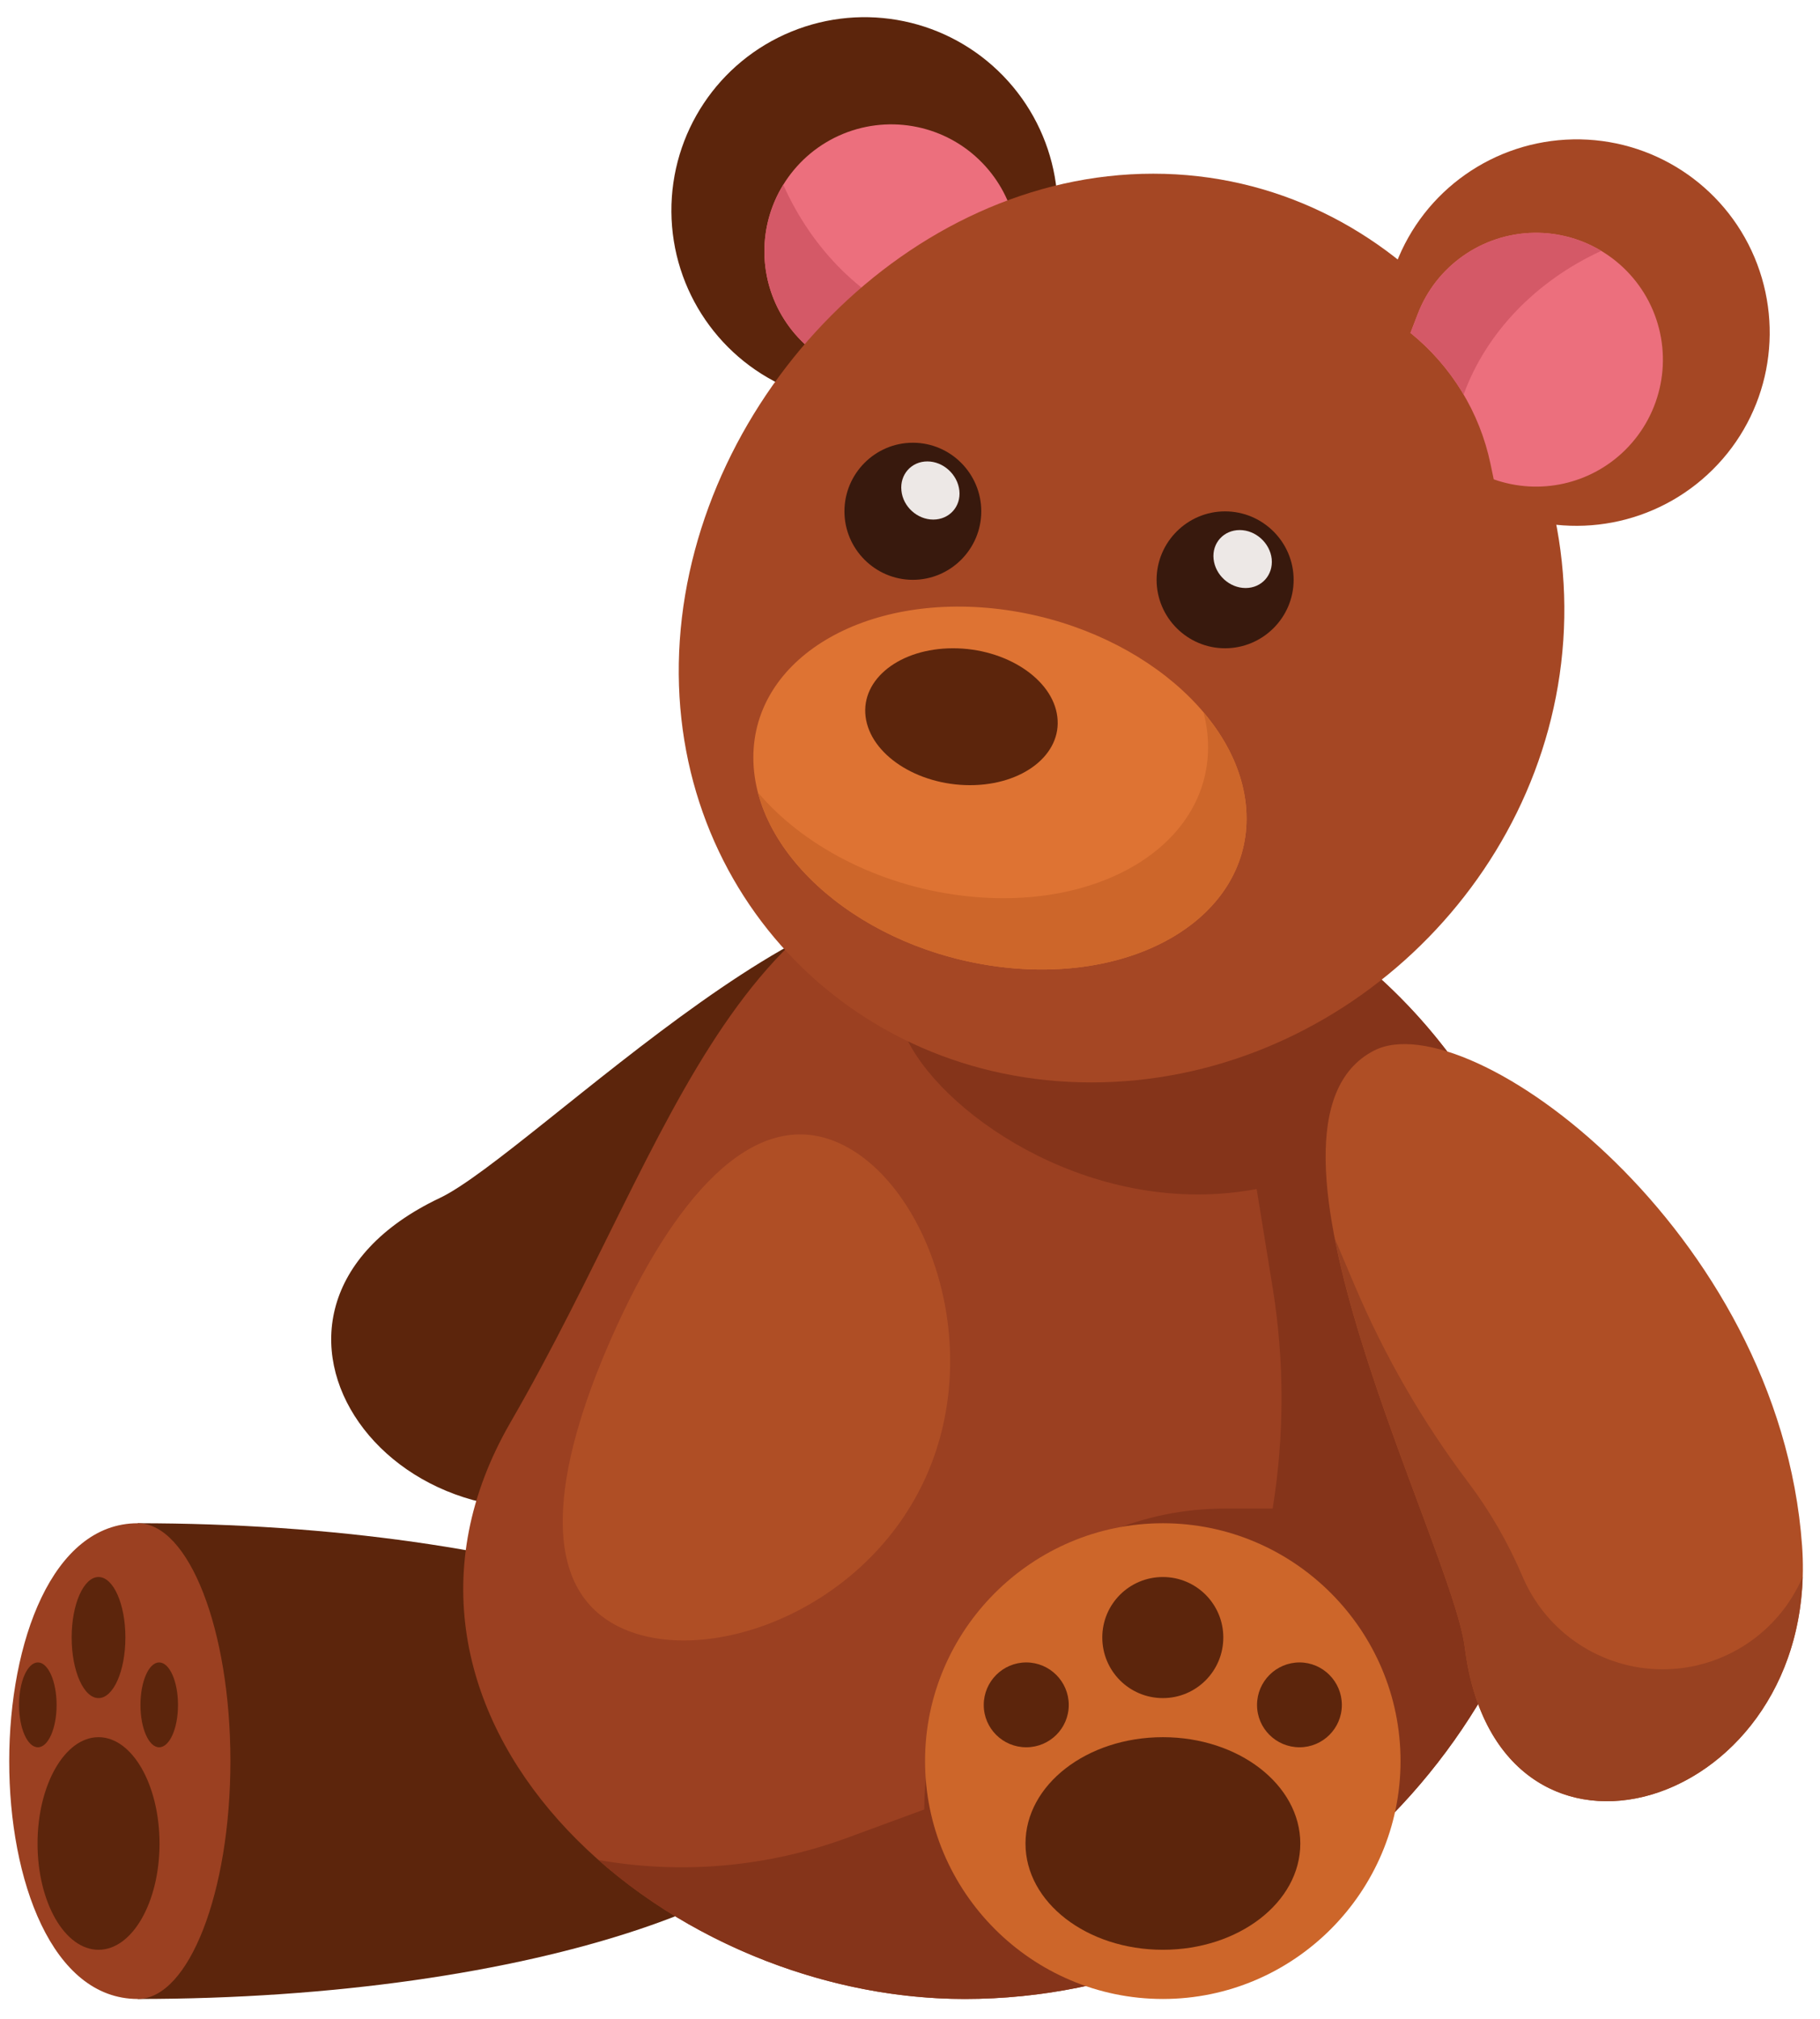 <svg version="1.2" xmlns="http://www.w3.org/2000/svg" viewBox="0 0 955 1059" width="955" height="1059"><style>.a{fill:#5c250c}.b{fill:#ec6f7d}.c{fill:#d45967}.d{fill:#9b4021}.e{fill:#85341a}.f{fill:#a54724}.g{fill:#cd662a}.h{fill:#af4e25}.i{fill:#984121}.j{fill:#de7333}.k{fill:#38190d}.l{fill:#ede8e6}</style><path class="a" d="m441.2 214.4l-24.6-9.7c-38.5-15.1-64-52.2-64.3-93.6-0.3-41.4 24.6-78.8 62.9-94.5 38.3-15.7 82.3-6.6 111.2 23.2 28.8 29.7 36.7 73.9 19.9 111.7l-24.2 4.8c-34.2 6.7-63.7 27.9-80.9 58.1z"/><path class="b" d="m530.2 154.7l-8.1 1.6c-27.4 5.4-51.7 20-69.2 41.2l-9.6-3.8c-25.3-9.9-42-34.2-42.2-61.4-0.2-27.2 16.2-51.8 41.3-62.1 25.2-10.3 54.1-4.3 73 15.2 17.9 18.4 23.5 45.4 14.8 69.3z"/><path class="c" d="m485.4 170c-12.3 7.1-23.4 16.4-32.5 27.5l-9.6-3.8c-25.3-9.9-42-34.2-42.2-61.4-0.1-12.8 3.5-25 9.9-35.4 15.3 34.3 42 60.8 74.4 73.1z"/><path class="a" d="m72.3 798.9c205.5 0 372.2 55.8 372.2 124.7 0 68.9-166.7 124.8-372.2 124.8z"/><path class="a" d="m336.5 779.8c-128.5 52.7-231.2-92.1-105.7-151.5 48.4-23 221.8-202.7 282.4-143 39.5 39-23.3 231.7-176.7 294.5z"/><path class="d" d="m547.3 443.9c162.3 0 283.9 148.2 272.8 310.5-11 162.4-151.6 294-313.9 294-162.4 0-326.7-149.4-238.4-302.3 88.4-152.8 117.1-302.2 279.5-302.2z"/><path class="e" d="m669.8 474.6c96.5 51.7 158.3 162 150.3 279.8-11 162.4-151.6 294-313.9 294-70.7 0-141.8-28.4-192.2-72.9 43.5 7.7 88.5 3.8 130.5-11.6l40.5-14.9c0-87.2 70.7-157.8 157.8-157.8h25c6.2-38.4 6.2-77.5 0-115.8l-8.4-51.8c-83.7 15.7-161.9-36.6-182.9-77.4z"/><path class="f" d="m605.1 91.1c128.1 0 223.9 116.8 215.2 244.8-8.7 128.1-119.6 231.8-247.6 231.8-128 0-224.7-103.7-216-231.8 8.7-128 120.4-244.8 248.4-244.8z"/><path class="g" d="m610.2 1048.4c68.7 0 124.7-56.1 124.7-124.8 0-68.7-56-124.7-124.7-124.7-68.7 0-124.8 56-124.8 124.7 0 68.7 56.1 124.8 124.8 124.8z"/><path class="d" d="m72.3 798.9c26.8 0 48.6 55.8 48.6 124.7 0 68.9-21.8 124.8-48.6 124.8-90.1 0-89.8-249.5 0-249.5z"/><path class="h" d="m945.6 810.8c9.9 138.6-159.8 190.9-177 53.1-6.7-53.2-123.2-274.1-47.6-312.9 49.5-25.4 212.8 94.5 224.6 259.8z"/><path class="i" d="m945.9 827c-3.8 126.3-160.8 169.2-177.3 36.9-4.3-33.7-52.6-134.9-68.2-214.3l10.7 25.2c15.5 36.4 35.3 70.8 59.2 102.5 11.5 15.2 21.1 31.9 28.6 49.5 12.5 29.5 41.5 48.7 73.5 48.7 32 0 60.9-19.1 73.5-48.5z"/><path fill-rule="evenodd" class="a" d="m610.2 911.1c39.8 0 72.1 25 72.1 55.8 0 30.8-32.3 55.7-72.1 55.7-39.9 0-72.1-24.9-72.1-55.7 0-30.8 32.2-55.8 72.1-55.8zm-49.4-16.9c0 12.3-10 22.2-22.3 22.2-12.3 0-22.3-9.9-22.3-22.2 0-12.3 10-22.3 22.3-22.3 12.3 0 22.3 10 22.3 22.3zm143.3 0c0 12.3-10 22.2-22.2 22.2-12.3 0-22.3-9.9-22.3-22.2 0-12.3 10-22.3 22.3-22.3 12.2 0 22.2 10 22.2 22.3zm-93.9-67.1c17.5 0 31.7 14.2 31.7 31.7 0 17.6-14.2 31.8-31.7 31.8-17.6 0-31.8-14.2-31.8-31.8 0-17.5 14.2-31.7 31.8-31.7z"/><path fill-rule="evenodd" class="a" d="m51.7 911.1c17.7 0 32 25 32 55.8 0 30.8-14.3 55.7-32 55.7-17.7 0-32-24.9-32-55.7 0-30.8 14.3-55.8 32-55.8zm-22-16.9c0 12.3-4.4 22.2-9.8 22.2-5.5 0-9.9-9.9-9.9-22.2 0-12.3 4.4-22.3 9.9-22.3 5.4 0 9.8 10 9.8 22.3zm63.7 0c0 12.3-4.4 22.2-9.9 22.2-5.4 0-9.8-9.9-9.8-22.2 0-12.3 4.4-22.3 9.8-22.3 5.5 0 9.9 10 9.9 22.3zm-41.7-67.1c7.8 0 14.1 14.2 14.1 31.7 0 17.6-6.3 31.8-14.1 31.8-7.8 0-14.1-14.2-14.1-31.8 0-17.5 6.3-31.7 14.1-31.7z"/><path class="h" d="m440 599.4c45.5 20.2 77.3 104.3 46.1 174.6-31.2 70.4-113.7 100.4-159.2 80.2-45.5-20.2-36.9-83-5.7-153.3 31.2-70.4 73.3-121.7 118.8-101.5z"/><path class="j" d="m524.7 319.5c71.5 8.9 129.4 58 129.4 109.8 0 51.8-57.9 86.7-129.4 77.8-71.5-8.9-129.4-58-129.4-109.8 0-51.8 57.9-86.6 129.4-77.8z"/><path class="a" d="m500.1 340c27.7 0 52.3 16.1 54.7 35.9 2.5 19.8-18.1 35.9-45.8 35.9-27.8 0-52.3-16.1-54.8-35.9-2.5-19.8 18.1-35.9 45.9-35.9z"/><path class="g" d="m631.5 373.6c14.3 16.8 22.6 36.1 22.6 55.7 0 51.8-57.9 86.7-129.4 77.8-63-7.8-115.4-46.9-127-91.5 23.3 27.6 62.5 48.6 106.8 54.1 71.5 8.9 129.4-26 129.4-77.8 0-6.1-0.8-12.3-2.4-18.3z"/><path class="k" d="m642.8 340c19.8 0 36-16.1 36-35.9 0-19.8-16.2-35.9-36-35.9-19.7 0-35.9 16.1-35.9 35.9 0 19.8 16.2 35.9 35.9 35.9z"/><path class="l" d="m650.5 278c8.4 0 15.9 6.8 16.8 15.2 0.8 8.4-5.3 15.2-13.7 15.2-8.4 0-15.9-6.8-16.8-15.2-0.9-8.4 5.3-15.2 13.7-15.2z"/><path class="k" d="m479 304.1c19.8 0 35.9-16.2 35.9-35.9 0-19.8-16.1-36-35.9-36-19.8 0-35.9 16.2-35.9 36 0 19.7 16.1 35.9 35.9 35.9z"/><path class="l" d="m486.6 242c8.4 0 15.9 6.9 16.8 15.3 0.9 8.4-5.3 15.2-13.7 15.2-8.4 0-15.9-6.8-16.7-15.2-0.9-8.4 5.2-15.3 13.6-15.3z"/><path class="f" d="m723.1 163.1l9.4-24.7c14.7-38.7 51.5-64.5 92.9-65.3 41.4-0.8 79.1 23.7 95.2 61.8 16.1 38.2 7.5 82.3-21.9 111.4-29.4 29.2-73.6 37.6-111.6 21.2l-5-24.2c-7.1-34-28.6-63.3-59-80.2z"/><path class="b" d="m783.8 251.4l-1.7-8.1c-5.7-27.2-20.6-51.4-42-68.7l3.7-9.6c9.6-25.4 33.8-42.4 61-42.9 27.1-0.5 51.9 15.6 62.5 40.6 10.6 25.1 4.9 54-14.4 73.2-18.2 18.1-45.1 24-69.1 15.5z"/><path class="c" d="m768 206.9c-7.3-12.3-16.7-23.2-27.9-32.3l3.7-9.6c9.6-25.4 33.8-42.4 61-42.9 12.7-0.2 25 3.2 35.4 9.5-34.1 15.7-60.3 42.7-72.2 75.3z"/></svg>